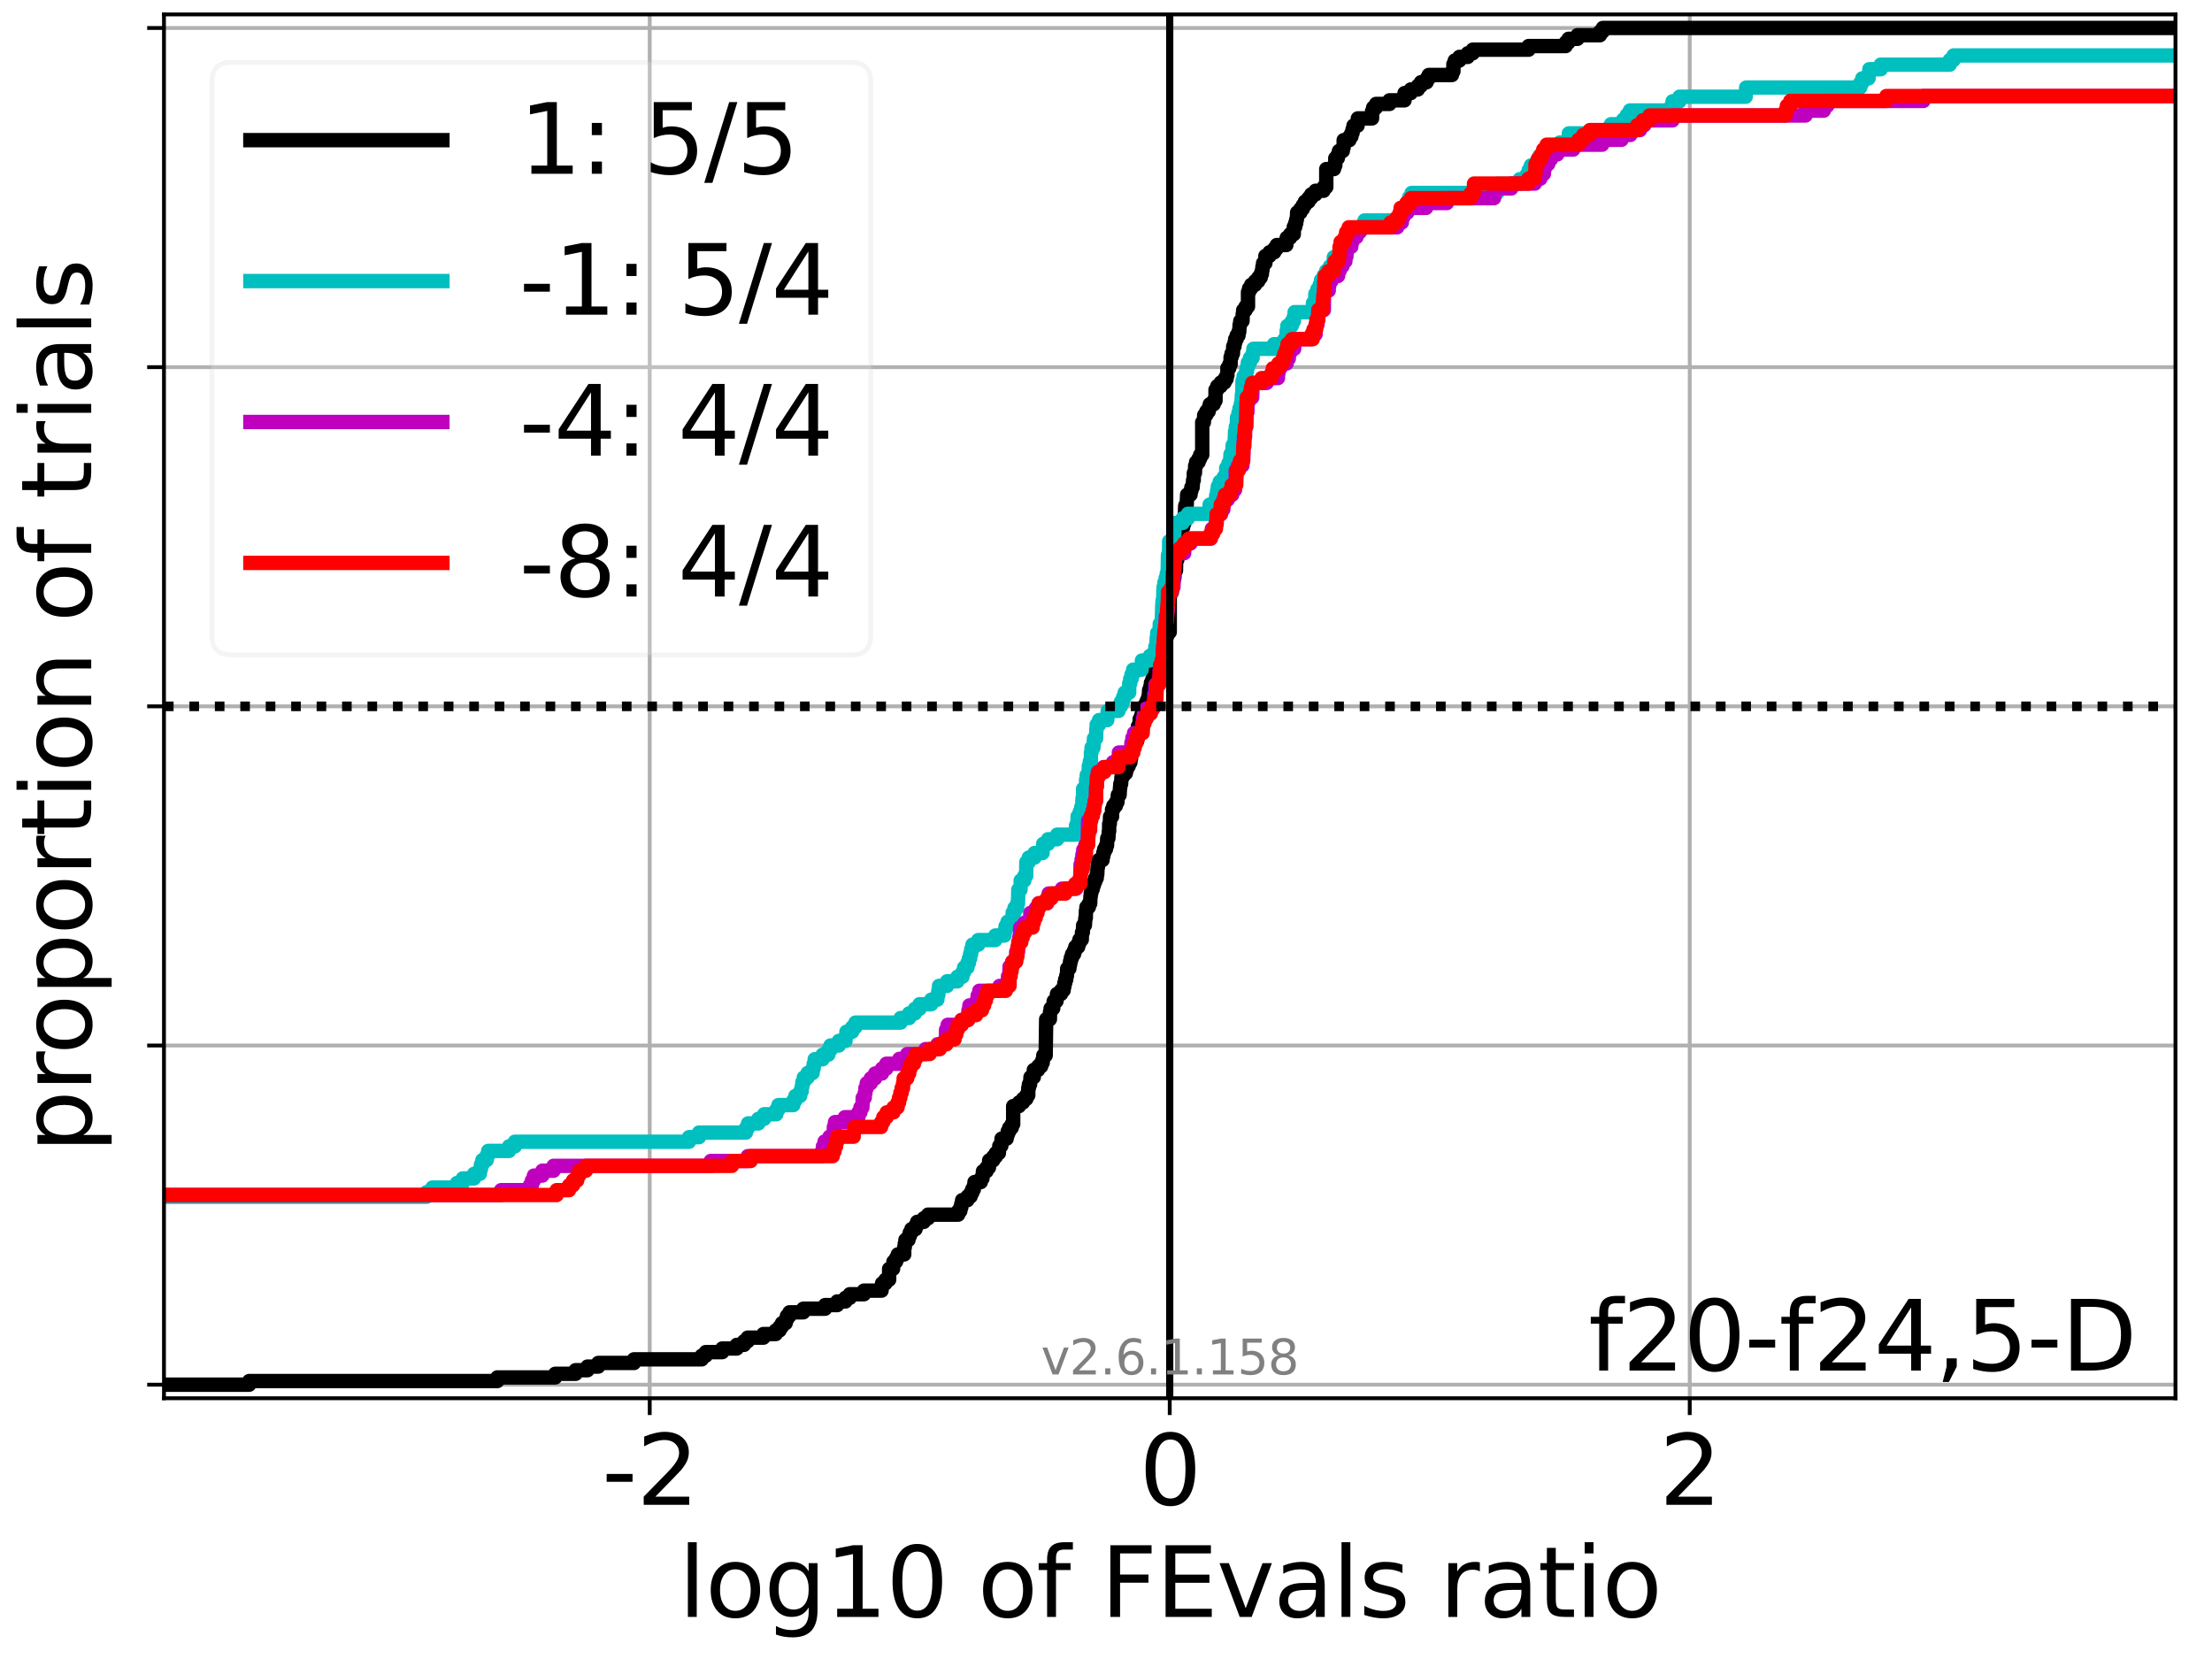 <?xml version="1.0" encoding="utf-8" standalone="no"?>
<!DOCTYPE svg PUBLIC "-//W3C//DTD SVG 1.1//EN"
  "http://www.w3.org/Graphics/SVG/1.1/DTD/svg11.dtd">
<svg xmlns:xlink="http://www.w3.org/1999/xlink" width="460.8pt" height="345.6pt" viewBox="0 0 460.8 345.6" xmlns="http://www.w3.org/2000/svg" version="1.1">
 <defs>
  <style type="text/css">*{stroke-linejoin: round; stroke-linecap: butt}</style>
 </defs>
 <g id="figure_1">
  <g id="patch_1">
   <path d="M 0 345.6 
L 460.8 345.6 
L 460.8 0 
L 0 0 
z
" style="fill: #ffffff"/>
  </g>
  <g id="axes_1">
   <g id="patch_2">
    <path d="M 34.16 291.28 
L 453.192 291.28 
L 453.192 3 
L 34.16 3 
z
" style="fill: #ffffff"/>
   </g>
   <g id="matplotlib.axis_1">
    <g id="xtick_1">
     <g id="line2d_1">
      <path d="M 135.349 291.28 
L 135.349 3 
" clip-path="url(#pfb5eaa4140)" style="fill: none; stroke: #b0b0b0; stroke-width: 0.8; stroke-linecap: square"/>
     </g>
     <g id="line2d_2">
      <defs>
       <path id="mc36e20bda5" d="M 0 0 
L 0 3.5 
" style="stroke: #000000; stroke-width: 0.8"/>
      </defs>
      <g>
       <use xlink:href="#mc36e20bda5" x="135.349" y="291.28" style="stroke: #000000; stroke-width: 0.8"/>
      </g>
     </g>
     <g id="text_1">
      <!-- -2 -->
      <g transform="translate(125.379 313.477)scale(0.2 -0.2)">
       <defs>
        <path id="DejaVuSans-2d" d="M 313 2009 
L 1997 2009 
L 1997 1497 
L 313 1497 
L 313 2009 
z
" transform="scale(0.016)"/>
        <path id="DejaVuSans-32" d="M 1228 531 
L 3431 531 
L 3431 0 
L 469 0 
L 469 531 
Q 828 903 1448 1529 
Q 2069 2156 2228 2338 
Q 2531 2678 2651 2914 
Q 2772 3150 2772 3378 
Q 2772 3750 2511 3984 
Q 2250 4219 1831 4219 
Q 1534 4219 1204 4116 
Q 875 4013 500 3803 
L 500 4441 
Q 881 4594 1212 4672 
Q 1544 4750 1819 4750 
Q 2544 4750 2975 4387 
Q 3406 4025 3406 3419 
Q 3406 3131 3298 2873 
Q 3191 2616 2906 2266 
Q 2828 2175 2409 1742 
Q 1991 1309 1228 531 
z
" transform="scale(0.016)"/>
       </defs>
       <use xlink:href="#DejaVuSans-2d"/>
       <use xlink:href="#DejaVuSans-32" x="36.084"/>
      </g>
     </g>
    </g>
    <g id="xtick_2">
     <g id="line2d_3">
      <path d="M 243.676 291.28 
L 243.676 3 
" clip-path="url(#pfb5eaa4140)" style="fill: none; stroke: #b0b0b0; stroke-width: 0.8; stroke-linecap: square"/>
     </g>
     <g id="line2d_4">
      <g>
       <use xlink:href="#mc36e20bda5" x="243.676" y="291.28" style="stroke: #000000; stroke-width: 0.8"/>
      </g>
     </g>
     <g id="text_2">
      <!-- 0 -->
      <g transform="translate(237.314 313.477)scale(0.2 -0.2)">
       <defs>
        <path id="DejaVuSans-30" d="M 2034 4250 
Q 1547 4250 1301 3770 
Q 1056 3291 1056 2328 
Q 1056 1369 1301 889 
Q 1547 409 2034 409 
Q 2525 409 2770 889 
Q 3016 1369 3016 2328 
Q 3016 3291 2770 3770 
Q 2525 4250 2034 4250 
z
M 2034 4750 
Q 2819 4750 3233 4129 
Q 3647 3509 3647 2328 
Q 3647 1150 3233 529 
Q 2819 -91 2034 -91 
Q 1250 -91 836 529 
Q 422 1150 422 2328 
Q 422 3509 836 4129 
Q 1250 4750 2034 4750 
z
" transform="scale(0.016)"/>
       </defs>
       <use xlink:href="#DejaVuSans-30"/>
      </g>
     </g>
    </g>
    <g id="xtick_3">
     <g id="line2d_5">
      <path d="M 352.003 291.28 
L 352.003 3 
" clip-path="url(#pfb5eaa4140)" style="fill: none; stroke: #b0b0b0; stroke-width: 0.8; stroke-linecap: square"/>
     </g>
     <g id="line2d_6">
      <g>
       <use xlink:href="#mc36e20bda5" x="352.003" y="291.28" style="stroke: #000000; stroke-width: 0.8"/>
      </g>
     </g>
     <g id="text_3">
      <!-- 2 -->
      <g transform="translate(345.64 313.477)scale(0.2 -0.2)">
       <use xlink:href="#DejaVuSans-32"/>
      </g>
     </g>
    </g>
    <g id="text_4">
     <!-- log10 of FEvals ratio -->
     <g transform="translate(141.371 336.833)scale(0.2 -0.2)">
      <defs>
       <path id="DejaVuSans-6c" d="M 603 4863 
L 1178 4863 
L 1178 0 
L 603 0 
L 603 4863 
z
" transform="scale(0.016)"/>
       <path id="DejaVuSans-6f" d="M 1959 3097 
Q 1497 3097 1228 2736 
Q 959 2375 959 1747 
Q 959 1119 1226 758 
Q 1494 397 1959 397 
Q 2419 397 2687 759 
Q 2956 1122 2956 1747 
Q 2956 2369 2687 2733 
Q 2419 3097 1959 3097 
z
M 1959 3584 
Q 2709 3584 3137 3096 
Q 3566 2609 3566 1747 
Q 3566 888 3137 398 
Q 2709 -91 1959 -91 
Q 1206 -91 779 398 
Q 353 888 353 1747 
Q 353 2609 779 3096 
Q 1206 3584 1959 3584 
z
" transform="scale(0.016)"/>
       <path id="DejaVuSans-67" d="M 2906 1791 
Q 2906 2416 2648 2759 
Q 2391 3103 1925 3103 
Q 1463 3103 1205 2759 
Q 947 2416 947 1791 
Q 947 1169 1205 825 
Q 1463 481 1925 481 
Q 2391 481 2648 825 
Q 2906 1169 2906 1791 
z
M 3481 434 
Q 3481 -459 3084 -895 
Q 2688 -1331 1869 -1331 
Q 1566 -1331 1297 -1286 
Q 1028 -1241 775 -1147 
L 775 -588 
Q 1028 -725 1275 -790 
Q 1522 -856 1778 -856 
Q 2344 -856 2625 -561 
Q 2906 -266 2906 331 
L 2906 616 
Q 2728 306 2450 153 
Q 2172 0 1784 0 
Q 1141 0 747 490 
Q 353 981 353 1791 
Q 353 2603 747 3093 
Q 1141 3584 1784 3584 
Q 2172 3584 2450 3431 
Q 2728 3278 2906 2969 
L 2906 3500 
L 3481 3500 
L 3481 434 
z
" transform="scale(0.016)"/>
       <path id="DejaVuSans-31" d="M 794 531 
L 1825 531 
L 1825 4091 
L 703 3866 
L 703 4441 
L 1819 4666 
L 2450 4666 
L 2450 531 
L 3481 531 
L 3481 0 
L 794 0 
L 794 531 
z
" transform="scale(0.016)"/>
       <path id="DejaVuSans-20" transform="scale(0.016)"/>
       <path id="DejaVuSans-66" d="M 2375 4863 
L 2375 4384 
L 1825 4384 
Q 1516 4384 1395 4259 
Q 1275 4134 1275 3809 
L 1275 3500 
L 2222 3500 
L 2222 3053 
L 1275 3053 
L 1275 0 
L 697 0 
L 697 3053 
L 147 3053 
L 147 3500 
L 697 3500 
L 697 3744 
Q 697 4328 969 4595 
Q 1241 4863 1831 4863 
L 2375 4863 
z
" transform="scale(0.016)"/>
       <path id="DejaVuSans-46" d="M 628 4666 
L 3309 4666 
L 3309 4134 
L 1259 4134 
L 1259 2759 
L 3109 2759 
L 3109 2228 
L 1259 2228 
L 1259 0 
L 628 0 
L 628 4666 
z
" transform="scale(0.016)"/>
       <path id="DejaVuSans-45" d="M 628 4666 
L 3578 4666 
L 3578 4134 
L 1259 4134 
L 1259 2753 
L 3481 2753 
L 3481 2222 
L 1259 2222 
L 1259 531 
L 3634 531 
L 3634 0 
L 628 0 
L 628 4666 
z
" transform="scale(0.016)"/>
       <path id="DejaVuSans-76" d="M 191 3500 
L 800 3500 
L 1894 563 
L 2988 3500 
L 3597 3500 
L 2284 0 
L 1503 0 
L 191 3500 
z
" transform="scale(0.016)"/>
       <path id="DejaVuSans-61" d="M 2194 1759 
Q 1497 1759 1228 1600 
Q 959 1441 959 1056 
Q 959 750 1161 570 
Q 1363 391 1709 391 
Q 2188 391 2477 730 
Q 2766 1069 2766 1631 
L 2766 1759 
L 2194 1759 
z
M 3341 1997 
L 3341 0 
L 2766 0 
L 2766 531 
Q 2569 213 2275 61 
Q 1981 -91 1556 -91 
Q 1019 -91 701 211 
Q 384 513 384 1019 
Q 384 1609 779 1909 
Q 1175 2209 1959 2209 
L 2766 2209 
L 2766 2266 
Q 2766 2663 2505 2880 
Q 2244 3097 1772 3097 
Q 1472 3097 1187 3025 
Q 903 2953 641 2809 
L 641 3341 
Q 956 3463 1253 3523 
Q 1550 3584 1831 3584 
Q 2591 3584 2966 3190 
Q 3341 2797 3341 1997 
z
" transform="scale(0.016)"/>
       <path id="DejaVuSans-73" d="M 2834 3397 
L 2834 2853 
Q 2591 2978 2328 3040 
Q 2066 3103 1784 3103 
Q 1356 3103 1142 2972 
Q 928 2841 928 2578 
Q 928 2378 1081 2264 
Q 1234 2150 1697 2047 
L 1894 2003 
Q 2506 1872 2764 1633 
Q 3022 1394 3022 966 
Q 3022 478 2636 193 
Q 2250 -91 1575 -91 
Q 1294 -91 989 -36 
Q 684 19 347 128 
L 347 722 
Q 666 556 975 473 
Q 1284 391 1588 391 
Q 1994 391 2212 530 
Q 2431 669 2431 922 
Q 2431 1156 2273 1281 
Q 2116 1406 1581 1522 
L 1381 1569 
Q 847 1681 609 1914 
Q 372 2147 372 2553 
Q 372 3047 722 3315 
Q 1072 3584 1716 3584 
Q 2034 3584 2315 3537 
Q 2597 3491 2834 3397 
z
" transform="scale(0.016)"/>
       <path id="DejaVuSans-72" d="M 2631 2963 
Q 2534 3019 2420 3045 
Q 2306 3072 2169 3072 
Q 1681 3072 1420 2755 
Q 1159 2438 1159 1844 
L 1159 0 
L 581 0 
L 581 3500 
L 1159 3500 
L 1159 2956 
Q 1341 3275 1631 3429 
Q 1922 3584 2338 3584 
Q 2397 3584 2469 3576 
Q 2541 3569 2628 3553 
L 2631 2963 
z
" transform="scale(0.016)"/>
       <path id="DejaVuSans-74" d="M 1172 4494 
L 1172 3500 
L 2356 3500 
L 2356 3053 
L 1172 3053 
L 1172 1153 
Q 1172 725 1289 603 
Q 1406 481 1766 481 
L 2356 481 
L 2356 0 
L 1766 0 
Q 1100 0 847 248 
Q 594 497 594 1153 
L 594 3053 
L 172 3053 
L 172 3500 
L 594 3500 
L 594 4494 
L 1172 4494 
z
" transform="scale(0.016)"/>
       <path id="DejaVuSans-69" d="M 603 3500 
L 1178 3500 
L 1178 0 
L 603 0 
L 603 3500 
z
M 603 4863 
L 1178 4863 
L 1178 4134 
L 603 4134 
L 603 4863 
z
" transform="scale(0.016)"/>
      </defs>
      <use xlink:href="#DejaVuSans-6c"/>
      <use xlink:href="#DejaVuSans-6f" x="27.783"/>
      <use xlink:href="#DejaVuSans-67" x="88.965"/>
      <use xlink:href="#DejaVuSans-31" x="152.441"/>
      <use xlink:href="#DejaVuSans-30" x="216.064"/>
      <use xlink:href="#DejaVuSans-20" x="279.688"/>
      <use xlink:href="#DejaVuSans-6f" x="311.475"/>
      <use xlink:href="#DejaVuSans-66" x="372.656"/>
      <use xlink:href="#DejaVuSans-20" x="407.861"/>
      <use xlink:href="#DejaVuSans-46" x="439.648"/>
      <use xlink:href="#DejaVuSans-45" x="497.168"/>
      <use xlink:href="#DejaVuSans-76" x="560.352"/>
      <use xlink:href="#DejaVuSans-61" x="619.531"/>
      <use xlink:href="#DejaVuSans-6c" x="680.811"/>
      <use xlink:href="#DejaVuSans-73" x="708.594"/>
      <use xlink:href="#DejaVuSans-20" x="760.693"/>
      <use xlink:href="#DejaVuSans-72" x="792.48"/>
      <use xlink:href="#DejaVuSans-61" x="833.594"/>
      <use xlink:href="#DejaVuSans-74" x="894.873"/>
      <use xlink:href="#DejaVuSans-69" x="934.082"/>
      <use xlink:href="#DejaVuSans-6f" x="961.865"/>
     </g>
    </g>
   </g>
   <g id="matplotlib.axis_2">
    <g id="ytick_1">
     <g id="line2d_7">
      <path d="M 34.16 288.454 
L 453.192 288.454 
" clip-path="url(#pfb5eaa4140)" style="fill: none; stroke: #b0b0b0; stroke-width: 0.8; stroke-linecap: square"/>
     </g>
     <g id="line2d_8">
      <defs>
       <path id="m3bbd18c224" d="M 0 0 
L -3.5 0 
" style="stroke: #000000; stroke-width: 0.8"/>
      </defs>
      <g>
       <use xlink:href="#m3bbd18c224" x="34.16" y="288.454" style="stroke: #000000; stroke-width: 0.8"/>
      </g>
     </g>
    </g>
    <g id="ytick_2">
     <g id="line2d_9">
      <path d="M 34.16 217.797 
L 453.192 217.797 
" clip-path="url(#pfb5eaa4140)" style="fill: none; stroke: #b0b0b0; stroke-width: 0.8; stroke-linecap: square"/>
     </g>
     <g id="line2d_10">
      <g>
       <use xlink:href="#m3bbd18c224" x="34.16" y="217.797" style="stroke: #000000; stroke-width: 0.8"/>
      </g>
     </g>
    </g>
    <g id="ytick_3">
     <g id="line2d_11">
      <path d="M 34.16 147.14 
L 453.192 147.14 
" clip-path="url(#pfb5eaa4140)" style="fill: none; stroke: #b0b0b0; stroke-width: 0.8; stroke-linecap: square"/>
     </g>
     <g id="line2d_12">
      <g>
       <use xlink:href="#m3bbd18c224" x="34.16" y="147.14" style="stroke: #000000; stroke-width: 0.8"/>
      </g>
     </g>
    </g>
    <g id="ytick_4">
     <g id="line2d_13">
      <path d="M 34.16 76.483 
L 453.192 76.483 
" clip-path="url(#pfb5eaa4140)" style="fill: none; stroke: #b0b0b0; stroke-width: 0.8; stroke-linecap: square"/>
     </g>
     <g id="line2d_14">
      <g>
       <use xlink:href="#m3bbd18c224" x="34.16" y="76.483" style="stroke: #000000; stroke-width: 0.8"/>
      </g>
     </g>
    </g>
    <g id="ytick_5">
     <g id="line2d_15">
      <path d="M 34.16 5.826 
L 453.192 5.826 
" clip-path="url(#pfb5eaa4140)" style="fill: none; stroke: #b0b0b0; stroke-width: 0.8; stroke-linecap: square"/>
     </g>
     <g id="line2d_16">
      <g>
       <use xlink:href="#m3bbd18c224" x="34.16" y="5.826" style="stroke: #000000; stroke-width: 0.8"/>
      </g>
     </g>
    </g>
    <g id="text_5">
     <!-- proportion of trials -->
     <g transform="translate(19.001 240.146)rotate(-90)scale(0.2 -0.2)">
      <defs>
       <path id="DejaVuSans-70" d="M 1159 525 
L 1159 -1331 
L 581 -1331 
L 581 3500 
L 1159 3500 
L 1159 2969 
Q 1341 3281 1617 3432 
Q 1894 3584 2278 3584 
Q 2916 3584 3314 3078 
Q 3713 2572 3713 1747 
Q 3713 922 3314 415 
Q 2916 -91 2278 -91 
Q 1894 -91 1617 61 
Q 1341 213 1159 525 
z
M 3116 1747 
Q 3116 2381 2855 2742 
Q 2594 3103 2138 3103 
Q 1681 3103 1420 2742 
Q 1159 2381 1159 1747 
Q 1159 1113 1420 752 
Q 1681 391 2138 391 
Q 2594 391 2855 752 
Q 3116 1113 3116 1747 
z
" transform="scale(0.016)"/>
       <path id="DejaVuSans-6e" d="M 3513 2113 
L 3513 0 
L 2938 0 
L 2938 2094 
Q 2938 2591 2744 2837 
Q 2550 3084 2163 3084 
Q 1697 3084 1428 2787 
Q 1159 2491 1159 1978 
L 1159 0 
L 581 0 
L 581 3500 
L 1159 3500 
L 1159 2956 
Q 1366 3272 1645 3428 
Q 1925 3584 2291 3584 
Q 2894 3584 3203 3211 
Q 3513 2838 3513 2113 
z
" transform="scale(0.016)"/>
      </defs>
      <use xlink:href="#DejaVuSans-70"/>
      <use xlink:href="#DejaVuSans-72" x="63.477"/>
      <use xlink:href="#DejaVuSans-6f" x="102.34"/>
      <use xlink:href="#DejaVuSans-70" x="163.521"/>
      <use xlink:href="#DejaVuSans-6f" x="226.998"/>
      <use xlink:href="#DejaVuSans-72" x="288.18"/>
      <use xlink:href="#DejaVuSans-74" x="329.293"/>
      <use xlink:href="#DejaVuSans-69" x="368.502"/>
      <use xlink:href="#DejaVuSans-6f" x="396.285"/>
      <use xlink:href="#DejaVuSans-6e" x="457.467"/>
      <use xlink:href="#DejaVuSans-20" x="520.846"/>
      <use xlink:href="#DejaVuSans-6f" x="552.633"/>
      <use xlink:href="#DejaVuSans-66" x="613.814"/>
      <use xlink:href="#DejaVuSans-20" x="649.02"/>
      <use xlink:href="#DejaVuSans-74" x="680.807"/>
      <use xlink:href="#DejaVuSans-72" x="720.016"/>
      <use xlink:href="#DejaVuSans-69" x="761.129"/>
      <use xlink:href="#DejaVuSans-61" x="788.912"/>
      <use xlink:href="#DejaVuSans-6c" x="850.191"/>
      <use xlink:href="#DejaVuSans-73" x="877.975"/>
     </g>
    </g>
   </g>
   <g id="line2d_17">
    <path d="M 34.16 288.454 
L 51.913 288.454 
L 51.913 287.7 
L 103.598 287.7 
L 103.598 286.946 
L 115.655 286.946 
L 115.655 286.193 
L 119.903 286.193 
L 119.903 285.439 
L 122.381 285.439 
L 122.381 284.685 
L 124.623 284.685 
L 124.623 283.932 
L 132.061 283.932 
L 132.061 283.178 
L 146.177 283.178 
L 146.177 282.424 
L 147.017 282.424 
L 147.017 281.671 
L 150.465 281.671 
L 150.465 280.917 
L 153.473 280.917 
L 153.473 280.163 
L 154.991 280.163 
L 154.991 279.41 
L 155.755 279.41 
L 155.755 278.656 
L 159.033 278.656 
L 159.033 277.902 
L 161.61 277.902 
L 161.61 277.149 
L 162.398 277.149 
L 162.398 276.395 
L 162.899 276.395 
L 162.899 275.641 
L 163.67 275.641 
L 163.67 274.888 
L 163.933 274.888 
L 163.933 274.134 
L 164.467 274.134 
L 164.467 273.38 
L 167.34 273.38 
L 167.34 272.627 
L 171.876 272.627 
L 171.876 271.873 
L 174.414 271.873 
L 174.414 271.119 
L 176.126 271.119 
L 176.126 270.366 
L 177.031 270.366 
L 177.031 269.612 
L 179.975 269.612 
L 179.975 268.858 
L 183.644 268.858 
L 183.747 267.351 
L 184.452 267.351 
L 184.452 266.597 
L 185.224 266.597 
L 185.224 264.336 
L 186.038 264.336 
L 186.123 262.829 
L 186.675 262.829 
L 186.675 262.075 
L 187.029 262.075 
L 187.029 261.321 
L 188.365 261.321 
L 188.365 259.814 
L 188.488 259.814 
L 188.488 259.06 
L 188.614 259.06 
L 188.614 258.307 
L 189.251 258.307 
L 189.251 257.553 
L 189.513 257.553 
L 189.513 256.799 
L 189.865 256.799 
L 189.865 256.046 
L 190.719 256.046 
L 190.719 255.292 
L 191.064 255.292 
L 191.064 254.538 
L 192.441 254.538 
L 192.441 253.785 
L 193.335 253.785 
L 193.335 253.031 
L 199.607 253.031 
L 199.607 252.277 
L 200.051 252.277 
L 200.051 251.524 
L 200.257 251.524 
L 200.257 250.77 
L 200.431 250.77 
L 200.431 250.016 
L 201.529 250.016 
L 201.529 249.263 
L 202.184 249.263 
L 202.184 248.509 
L 202.53 248.509 
L 202.53 247.755 
L 202.873 247.755 
L 202.873 247.002 
L 203.007 247.002 
L 203.007 246.248 
L 204.315 246.248 
L 204.315 245.494 
L 204.67 245.494 
L 204.772 243.987 
L 205.509 243.987 
L 205.509 243.233 
L 206.015 243.233 
L 206.067 241.726 
L 206.892 241.726 
L 206.892 240.972 
L 207.44 240.972 
L 207.44 240.219 
L 208.085 240.219 
L 208.172 238.711 
L 208.591 238.711 
L 208.643 237.204 
L 209.706 237.204 
L 209.706 236.45 
L 209.919 236.45 
L 209.919 235.697 
L 210.241 235.697 
L 210.241 234.943 
L 210.759 234.943 
L 210.759 234.189 
L 211.066 234.189 
L 211.066 230.421 
L 212.273 230.421 
L 212.273 229.667 
L 213.113 229.667 
L 213.113 228.914 
L 213.808 228.914 
L 213.808 228.16 
L 214.207 228.16 
L 214.207 226.653 
L 214.342 226.653 
L 214.342 225.899 
L 214.584 225.899 
L 214.674 224.392 
L 215.355 224.392 
L 215.362 222.884 
L 216.26 222.884 
L 216.26 222.13 
L 216.897 222.13 
L 216.897 221.377 
L 217.214 221.377 
L 217.214 220.623 
L 217.333 220.623 
L 217.333 219.869 
L 217.833 219.869 
L 217.938 212.333 
L 218.71 212.333 
L 218.733 210.825 
L 218.868 210.825 
L 218.868 210.072 
L 219.402 210.072 
L 219.506 208.564 
L 220.087 208.564 
L 220.188 207.057 
L 221.04 207.057 
L 221.04 206.303 
L 221.575 206.303 
L 221.575 205.55 
L 221.722 205.55 
L 221.722 204.796 
L 221.899 204.796 
L 221.899 204.042 
L 222.122 204.042 
L 222.122 203.289 
L 222.257 203.289 
L 222.318 201.781 
L 222.775 201.781 
L 222.775 201.028 
L 222.915 201.028 
L 222.915 200.274 
L 223.082 200.274 
L 223.082 199.52 
L 223.329 199.52 
L 223.329 198.767 
L 223.745 198.767 
L 223.745 198.013 
L 224.005 198.013 
L 224.005 197.259 
L 224.605 197.259 
L 224.605 196.506 
L 224.863 196.506 
L 224.863 195.752 
L 225.352 195.752 
L 225.398 194.245 
L 225.571 194.245 
L 225.645 192.737 
L 226.001 192.737 
L 226.099 191.23 
L 226.191 191.23 
L 226.223 189.723 
L 226.326 189.723 
L 226.326 188.969 
L 226.828 188.969 
L 226.828 188.215 
L 227.105 188.215 
L 227.166 186.708 
L 227.23 186.708 
L 227.23 185.954 
L 227.371 185.954 
L 227.371 185.2 
L 227.64 185.2 
L 227.64 184.447 
L 227.867 184.447 
L 227.867 183.693 
L 228.142 183.693 
L 228.142 182.939 
L 228.465 182.939 
L 228.465 182.186 
L 228.578 182.186 
L 228.641 180.678 
L 228.716 180.678 
L 228.716 179.925 
L 228.889 179.925 
L 228.889 179.171 
L 229.68 179.171 
L 229.68 178.417 
L 229.829 178.417 
L 229.829 177.664 
L 230.018 177.664 
L 230.018 176.91 
L 230.388 176.91 
L 230.388 176.156 
L 230.614 176.156 
L 230.653 174.649 
L 230.889 174.649 
L 230.997 173.142 
L 231.057 173.142 
L 231.061 171.634 
L 231.194 171.634 
L 231.244 170.127 
L 231.66 170.127 
L 231.66 168.62 
L 231.923 168.62 
L 231.923 167.866 
L 232.457 167.866 
L 232.457 167.112 
L 232.778 167.112 
L 232.866 165.605 
L 233.233 165.605 
L 233.313 164.098 
L 233.367 164.098 
L 233.367 163.344 
L 233.543 163.344 
L 233.621 161.837 
L 233.915 161.837 
L 233.915 161.083 
L 234.537 161.083 
L 234.537 160.329 
L 234.749 160.329 
L 234.749 159.576 
L 235.139 159.576 
L 235.139 158.822 
L 235.483 158.822 
L 235.483 158.068 
L 235.609 158.068 
L 235.618 156.561 
L 235.731 156.561 
L 235.731 155.807 
L 236.237 155.807 
L 236.289 154.3 
L 236.909 154.3 
L 236.909 152.039 
L 237.056 152.039 
L 237.056 151.285 
L 237.366 151.285 
L 237.426 149.778 
L 237.741 149.778 
L 237.741 149.024 
L 237.932 149.024 
L 237.932 148.271 
L 238.427 148.271 
L 238.427 147.517 
L 238.538 147.517 
L 238.538 146.763 
L 238.887 146.763 
L 238.887 146.009 
L 239.182 146.009 
L 239.182 145.256 
L 239.298 145.256 
L 239.387 143.748 
L 239.634 143.748 
L 239.634 142.995 
L 239.76 142.995 
L 239.76 142.241 
L 240.05 142.241 
L 240.05 141.487 
L 240.317 141.487 
L 240.317 140.734 
L 240.584 140.734 
L 240.584 139.98 
L 240.8 139.98 
L 240.8 139.226 
L 241.114 139.226 
L 241.114 138.473 
L 241.503 138.473 
L 241.503 137.719 
L 241.615 137.719 
L 241.624 136.212 
L 241.759 136.212 
L 241.759 135.458 
L 242.25 135.458 
L 242.25 134.704 
L 242.404 134.704 
L 242.404 133.197 
L 242.528 133.197 
L 242.528 132.443 
L 243.175 132.443 
L 243.175 131.69 
L 243.676 131.69 
L 243.676 123.399 
L 244.116 123.399 
L 244.191 121.892 
L 244.287 121.892 
L 244.287 121.138 
L 244.468 121.138 
L 244.468 120.385 
L 244.646 120.385 
L 244.71 118.877 
L 244.971 118.877 
L 245.021 116.616 
L 245.245 116.616 
L 245.245 115.863 
L 245.508 115.863 
L 245.584 112.848 
L 245.662 112.848 
L 245.662 112.094 
L 246.168 112.094 
L 246.22 109.833 
L 246.474 109.833 
L 246.474 109.08 
L 246.701 109.08 
L 246.715 107.572 
L 246.817 107.572 
L 246.91 105.311 
L 247.207 105.311 
L 247.302 103.05 
L 248.009 103.05 
L 248.009 102.296 
L 248.17 102.296 
L 248.17 101.543 
L 248.444 101.543 
L 248.543 100.035 
L 248.676 100.035 
L 248.7 98.528 
L 248.925 98.528 
L 248.979 97.021 
L 249.171 97.021 
L 249.171 96.267 
L 249.696 96.267 
L 249.696 95.513 
L 250.019 95.513 
L 250.019 94.76 
L 250.443 94.76 
L 250.443 87.977 
L 250.787 87.977 
L 250.859 86.469 
L 251.292 86.469 
L 251.292 85.716 
L 251.788 85.716 
L 251.788 84.962 
L 252.025 84.962 
L 252.025 84.208 
L 252.837 84.208 
L 252.837 83.455 
L 253.214 83.455 
L 253.214 81.194 
L 253.584 81.194 
L 253.584 80.44 
L 254.308 80.44 
L 254.308 79.686 
L 255.097 79.686 
L 255.097 78.933 
L 255.515 78.933 
L 255.515 78.179 
L 255.692 78.179 
L 255.692 76.672 
L 256.085 76.672 
L 256.085 75.918 
L 256.355 75.918 
L 256.355 74.411 
L 256.554 74.411 
L 256.554 73.657 
L 256.84 73.657 
L 256.903 72.15 
L 257.163 72.15 
L 257.163 71.396 
L 257.315 71.396 
L 257.315 70.642 
L 257.62 70.642 
L 257.62 69.888 
L 258.003 69.888 
L 258.003 69.135 
L 258.154 69.135 
L 258.238 67.627 
L 258.374 67.627 
L 258.374 66.874 
L 258.833 66.874 
L 258.887 65.366 
L 258.98 65.366 
L 258.98 64.613 
L 259.486 64.613 
L 259.486 63.859 
L 259.981 63.859 
L 259.981 60.844 
L 260.202 60.844 
L 260.202 60.091 
L 260.637 60.091 
L 260.637 59.337 
L 261.451 59.337 
L 261.451 58.583 
L 262.121 58.583 
L 262.121 57.83 
L 262.627 57.83 
L 262.627 57.076 
L 262.876 57.076 
L 262.876 56.322 
L 262.988 56.322 
L 262.988 55.569 
L 263.122 55.569 
L 263.122 54.815 
L 263.607 54.815 
L 263.607 53.308 
L 264.459 53.308 
L 264.459 52.554 
L 265.453 52.554 
L 265.453 51.8 
L 265.977 51.8 
L 265.977 51.047 
L 267.963 51.047 
L 268.048 49.539 
L 268.76 49.539 
L 268.76 48.786 
L 269.519 48.786 
L 269.519 47.278 
L 269.813 47.278 
L 269.813 46.525 
L 270.019 46.525 
L 270.019 45.771 
L 270.163 45.771 
L 270.221 44.264 
L 270.903 44.264 
L 270.903 43.51 
L 271.401 43.51 
L 271.401 42.756 
L 271.837 42.756 
L 271.837 42.003 
L 272.596 42.003 
L 272.596 41.249 
L 273.145 41.249 
L 273.145 40.495 
L 274.044 40.495 
L 274.044 39.742 
L 275.719 39.742 
L 275.719 38.988 
L 276.286 38.988 
L 276.286 35.22 
L 277.894 35.22 
L 277.894 34.466 
L 278.168 34.466 
L 278.168 32.959 
L 278.691 32.959 
L 278.691 32.205 
L 278.933 32.205 
L 278.933 31.451 
L 279.731 31.451 
L 279.731 30.697 
L 279.912 30.697 
L 279.912 29.19 
L 281.103 29.19 
L 281.103 28.436 
L 281.535 28.436 
L 281.535 27.683 
L 281.768 27.683 
L 281.768 26.929 
L 281.958 26.929 
L 281.958 26.175 
L 282.807 26.175 
L 282.862 24.668 
L 285.823 24.668 
L 285.823 23.161 
L 286.06 23.161 
L 286.06 22.407 
L 286.657 22.407 
L 286.657 21.653 
L 289.449 21.653 
L 289.449 20.9 
L 292.59 20.9 
L 292.59 19.392 
L 293.89 19.392 
L 293.89 18.639 
L 295.361 18.639 
L 295.361 17.885 
L 296.006 17.885 
L 296.006 17.131 
L 297.189 17.131 
L 297.189 16.378 
L 297.625 16.378 
L 297.625 15.624 
L 302.467 15.624 
L 302.467 14.87 
L 302.773 14.87 
L 302.773 13.363 
L 303.064 13.363 
L 303.064 12.609 
L 304.011 12.609 
L 304.011 11.856 
L 305.754 11.856 
L 305.754 11.102 
L 306.8 11.102 
L 306.8 10.348 
L 318.433 10.348 
L 318.433 9.595 
L 326.16 9.595 
L 326.16 8.841 
L 326.758 8.841 
L 326.758 8.087 
L 328.615 8.087 
L 328.615 7.334 
L 333.304 7.334 
L 333.304 6.58 
L 333.901 6.58 
L 333.901 5.826 
L 453.192 5.826 
L 453.192 5.826 
" clip-path="url(#pfb5eaa4140)" style="fill: none; stroke: #000000; stroke-width: 3; stroke-linecap: square"/>
   </g>
   <g id="line2d_18">
    <path clip-path="url(#pfb5eaa4140)" style="fill: none; stroke: #000000; stroke-width: 3; stroke-linecap: square"/>
   </g>
   <g id="line2d_19">
    <path d="M 34.16 249.306 
L 88.879 249.306 
L 88.879 248.351 
L 90.085 248.351 
L 90.085 247.396 
L 95.204 247.396 
L 95.204 246.442 
L 96.41 246.442 
L 96.41 245.487 
L 98.748 245.487 
L 98.748 244.532 
L 99.954 244.532 
L 99.954 243.577 
L 100.183 243.577 
L 100.183 242.622 
L 100.491 242.622 
L 100.491 241.667 
L 101.39 241.667 
L 101.39 240.713 
L 101.697 240.713 
L 101.697 239.758 
L 106.043 239.758 
L 106.043 238.803 
L 107.25 238.803 
L 107.25 237.848 
L 143.534 237.848 
L 143.534 236.893 
L 145.61 236.893 
L 145.61 235.938 
L 155.389 235.938 
L 155.389 234.984 
L 155.833 234.984 
L 155.833 234.029 
L 157.982 234.029 
L 157.982 233.074 
L 159.188 233.074 
L 159.188 232.119 
L 161.714 232.119 
L 161.714 231.164 
L 162.158 231.164 
L 162.158 230.21 
L 165.258 230.21 
L 165.258 229.255 
L 165.702 229.255 
L 165.702 228.3 
L 166.693 228.3 
L 166.693 227.345 
L 167.001 227.345 
L 167.001 226.39 
L 167.138 226.39 
L 167.138 225.435 
L 167.445 225.435 
L 167.445 224.481 
L 168.237 224.481 
L 168.237 223.526 
L 169.289 223.526 
L 169.289 222.571 
L 169.506 222.571 
L 169.506 221.616 
L 169.716 221.616 
L 169.716 220.661 
L 171.364 220.661 
L 171.364 219.707 
L 172.553 219.707 
L 172.553 218.752 
L 172.998 218.752 
L 172.998 217.797 
L 174.741 217.797 
L 174.741 216.842 
L 176.131 216.842 
L 176.131 215.887 
L 176.324 215.887 
L 176.324 214.932 
L 177.53 214.932 
L 177.53 213.978 
L 178.206 213.978 
L 178.206 213.023 
L 187.625 213.023 
L 187.625 212.068 
L 189.384 212.068 
L 189.384 211.113 
L 190.591 211.113 
L 190.591 210.158 
L 191.555 210.158 
L 191.555 209.203 
L 193.992 209.203 
L 193.992 208.249 
L 195.261 208.249 
L 195.261 207.294 
L 195.471 207.294 
L 195.471 206.339 
L 195.612 206.339 
L 195.612 205.384 
L 197.285 205.384 
L 197.285 204.429 
L 199.45 204.429 
L 199.45 203.475 
L 200.496 203.475 
L 200.496 202.52 
L 200.834 202.52 
L 200.834 201.565 
L 201.525 201.565 
L 201.525 200.61 
L 201.841 200.61 
L 201.841 199.655 
L 202.103 199.655 
L 202.103 198.7 
L 202.313 198.7 
L 202.313 197.746 
L 202.58 197.746 
L 202.58 196.791 
L 203.787 196.791 
L 203.787 195.836 
L 207.338 195.836 
L 207.338 194.881 
L 209.263 194.881 
L 209.263 193.926 
L 209.469 193.926 
L 209.469 192.971 
L 209.895 192.971 
L 209.895 192.017 
L 210.902 192.017 
L 210.959 190.107 
L 211.338 190.107 
L 211.338 189.152 
L 211.892 189.152 
L 211.892 188.197 
L 212.067 188.197 
L 212.131 185.333 
L 212.597 185.333 
L 212.631 183.423 
L 213.38 183.423 
L 213.38 182.468 
L 213.773 182.468 
L 213.804 179.604 
L 214.316 179.604 
L 214.316 178.649 
L 215.523 178.649 
L 215.523 177.694 
L 217.187 177.694 
L 217.187 176.739 
L 217.31 176.739 
L 217.31 175.785 
L 218.334 175.785 
L 218.334 174.83 
L 220.222 174.83 
L 220.222 173.875 
L 224.152 173.875 
L 224.153 171.965 
L 224.434 171.965 
L 224.492 170.056 
L 224.936 170.056 
L 224.936 169.101 
L 225.241 169.101 
L 225.241 168.146 
L 225.422 168.146 
L 225.517 166.236 
L 225.625 166.236 
L 225.632 164.327 
L 226.231 164.327 
L 226.249 162.417 
L 226.388 162.417 
L 226.388 161.462 
L 226.78 161.462 
L 226.821 159.553 
L 227.042 159.553 
L 227.042 158.598 
L 227.238 158.598 
L 227.278 156.688 
L 227.395 156.688 
L 227.395 155.733 
L 227.79 155.733 
L 227.898 153.824 
L 228.336 153.824 
L 228.385 151.914 
L 228.453 151.914 
L 228.453 150.959 
L 228.95 150.959 
L 228.95 150.004 
L 230.657 150.004 
L 230.759 148.095 
L 233.009 148.095 
L 233.009 147.14 
L 233.507 147.14 
L 233.507 146.185 
L 233.966 146.185 
L 233.966 145.23 
L 234.303 145.23 
L 234.303 144.276 
L 235.224 144.276 
L 235.234 142.366 
L 235.445 142.366 
L 235.445 141.411 
L 235.739 141.411 
L 235.739 140.456 
L 236.047 140.456 
L 236.047 139.501 
L 237.822 139.501 
L 237.886 137.592 
L 239.527 137.592 
L 239.527 136.637 
L 240.469 136.637 
L 240.469 135.682 
L 240.677 135.682 
L 240.677 134.727 
L 240.864 134.727 
L 240.972 132.818 
L 241.063 132.818 
L 241.063 131.863 
L 241.561 131.863 
L 241.599 129.953 
L 242.01 129.953 
L 242.118 126.134 
L 242.168 126.134 
L 242.168 125.179 
L 242.3 125.179 
L 242.388 122.315 
L 242.568 122.315 
L 242.568 121.36 
L 242.834 121.36 
L 242.834 120.405 
L 243.06 120.405 
L 243.06 119.45 
L 243.244 119.45 
L 243.314 115.631 
L 243.535 115.631 
L 243.558 112.766 
L 244.391 112.766 
L 244.391 111.812 
L 244.612 111.812 
L 244.664 109.902 
L 244.728 109.902 
L 244.728 108.947 
L 246.37 108.947 
L 246.37 107.992 
L 247.471 107.992 
L 247.471 107.037 
L 251.961 107.037 
L 251.986 105.128 
L 253.167 105.128 
L 253.167 104.173 
L 253.353 104.173 
L 253.353 103.218 
L 253.545 103.218 
L 253.545 102.263 
L 253.696 102.263 
L 253.696 101.309 
L 254.091 101.309 
L 254.091 100.354 
L 254.903 100.354 
L 254.903 99.399 
L 255.438 99.399 
L 255.448 97.489 
L 255.894 97.489 
L 255.894 96.534 
L 256.238 96.534 
L 256.338 94.625 
L 256.685 94.625 
L 256.793 92.715 
L 257.183 92.715 
L 257.291 89.851 
L 257.445 89.851 
L 257.445 88.896 
L 257.647 88.896 
L 257.696 86.986 
L 257.989 86.986 
L 257.989 86.031 
L 258.21 86.031 
L 258.21 85.077 
L 258.487 85.077 
L 258.487 84.122 
L 258.614 84.122 
L 258.707 82.212 
L 258.793 82.212 
L 258.842 79.348 
L 259.066 79.348 
L 259.066 78.393 
L 259.563 78.393 
L 259.563 77.438 
L 259.76 77.438 
L 259.76 76.483 
L 259.959 76.483 
L 259.959 75.528 
L 260.387 75.528 
L 260.387 74.573 
L 260.933 74.573 
L 260.933 73.619 
L 261.105 73.619 
L 261.105 72.664 
L 265.385 72.664 
L 265.385 71.709 
L 267.523 71.709 
L 267.523 70.754 
L 267.983 70.754 
L 268.047 68.845 
L 268.177 68.845 
L 268.177 67.89 
L 269.09 67.89 
L 269.09 66.935 
L 269.534 66.935 
L 269.534 65.98 
L 269.688 65.98 
L 269.688 65.025 
L 273.468 65.025 
L 273.517 63.116 
L 273.966 63.116 
L 274.015 61.206 
L 274.435 61.206 
L 274.435 60.251 
L 274.933 60.251 
L 274.933 59.296 
L 275.197 59.296 
L 275.197 58.342 
L 275.78 58.342 
L 275.78 57.387 
L 276.278 57.387 
L 276.278 56.432 
L 277.053 56.432 
L 277.053 55.477 
L 277.796 55.477 
L 277.86 53.567 
L 279.107 53.567 
L 279.107 52.613 
L 279.501 52.613 
L 279.551 50.703 
L 280.826 50.703 
L 280.826 49.748 
L 281.27 49.748 
L 281.27 48.793 
L 282.147 48.793 
L 282.147 47.838 
L 283.706 47.838 
L 283.706 46.884 
L 284.252 46.884 
L 284.252 45.929 
L 291.959 45.929 
L 291.959 44.974 
L 292.293 44.974 
L 292.389 43.064 
L 293.519 43.064 
L 293.537 41.155 
L 294.064 41.155 
L 294.064 40.2 
L 311.88 40.2 
L 311.88 39.245 
L 312.048 39.245 
L 312.048 38.29 
L 316.579 38.29 
L 316.579 37.335 
L 318.048 37.335 
L 318.048 36.381 
L 318.471 36.381 
L 318.471 35.426 
L 318.915 35.426 
L 318.915 34.471 
L 320.206 34.471 
L 320.206 33.516 
L 320.65 33.516 
L 320.65 32.561 
L 322.748 32.561 
L 322.748 31.606 
L 323.192 31.606 
L 323.192 30.652 
L 324.94 30.652 
L 324.94 29.697 
L 326.808 29.697 
L 326.819 27.787 
L 334.801 27.787 
L 334.801 26.832 
L 335.596 26.832 
L 335.596 25.878 
L 338.136 25.878 
L 338.136 24.923 
L 338.893 24.923 
L 338.893 23.968 
L 339.547 23.968 
L 339.547 23.013 
L 348.153 23.013 
L 348.153 22.058 
L 348.423 22.058 
L 348.423 21.103 
L 349.872 21.103 
L 349.872 20.149 
L 363.663 20.149 
L 363.759 18.239 
L 387.517 18.239 
L 387.517 17.284 
L 387.949 17.284 
L 387.949 16.329 
L 389.252 16.329 
L 389.252 15.374 
L 389.418 15.374 
L 389.418 14.42 
L 391.794 14.42 
L 391.794 13.465 
L 406.171 13.465 
L 406.171 12.51 
L 406.966 12.51 
L 406.966 11.555 
L 453.192 11.555 
L 453.192 11.555 
" clip-path="url(#pfb5eaa4140)" style="fill: none; stroke: #00bfbf; stroke-width: 3; stroke-linecap: square"/>
   </g>
   <g id="line2d_20">
    <path clip-path="url(#pfb5eaa4140)" style="fill: none; stroke: #00bfbf; stroke-width: 3; stroke-linecap: square"/>
   </g>
   <g id="line2d_21">
    <path d="M 34.16 248.947 
L 104.379 248.947 
L 104.379 247.934 
L 110.388 247.934 
L 110.388 246.921 
L 110.812 246.921 
L 110.812 245.908 
L 111.228 245.908 
L 111.228 244.895 
L 112.978 244.895 
L 112.978 243.882 
L 115.31 243.882 
L 115.31 242.869 
L 148.055 242.869 
L 148.055 241.856 
L 155.78 241.856 
L 155.78 240.843 
L 171.219 240.843 
L 171.219 239.83 
L 171.428 239.83 
L 171.428 238.817 
L 171.773 238.817 
L 171.773 237.804 
L 172.808 237.804 
L 172.808 236.791 
L 173.71 236.791 
L 173.71 234.765 
L 173.946 234.765 
L 173.946 233.752 
L 175.995 233.752 
L 175.995 232.739 
L 178.818 232.739 
L 178.818 231.726 
L 179.241 231.726 
L 179.241 230.713 
L 179.658 230.713 
L 179.72 228.687 
L 180.143 228.687 
L 180.143 227.674 
L 180.286 227.674 
L 180.286 226.661 
L 180.56 226.661 
L 180.56 225.648 
L 181.407 225.648 
L 181.407 224.635 
L 182.309 224.635 
L 182.309 223.622 
L 183.739 223.622 
L 183.739 222.609 
L 184.641 222.609 
L 184.641 221.596 
L 187.352 221.596 
L 187.352 220.583 
L 188.984 220.583 
L 188.984 219.57 
L 192.802 219.57 
L 192.802 218.557 
L 195.288 218.557 
L 195.288 217.544 
L 196.875 217.544 
L 196.875 216.531 
L 197.028 216.531 
L 197.084 214.505 
L 197.428 214.505 
L 197.428 213.492 
L 200.266 213.492 
L 200.266 212.479 
L 201.65 212.479 
L 201.749 210.453 
L 201.943 210.453 
L 201.943 209.44 
L 203.451 209.44 
L 203.451 208.427 
L 203.66 208.427 
L 203.66 207.414 
L 204.004 207.414 
L 204.004 206.401 
L 208.226 206.401 
L 208.226 205.388 
L 209.897 205.388 
L 209.995 203.362 
L 210.244 203.362 
L 210.317 201.336 
L 210.874 201.336 
L 210.874 200.323 
L 211.636 200.323 
L 211.696 198.297 
L 212.07 198.297 
L 212.16 196.271 
L 212.33 196.271 
L 212.33 195.258 
L 212.448 195.258 
L 212.526 193.232 
L 213.436 193.232 
L 213.436 192.219 
L 214.587 192.219 
L 214.639 190.193 
L 215.788 190.193 
L 215.788 189.18 
L 216.357 189.18 
L 216.357 188.167 
L 218.157 188.167 
L 218.157 187.154 
L 218.457 187.154 
L 218.457 186.141 
L 221.215 186.141 
L 221.215 185.128 
L 224.209 185.128 
L 224.209 184.115 
L 224.853 184.115 
L 224.853 183.102 
L 225.033 183.102 
L 225.111 180.063 
L 225.317 180.063 
L 225.317 179.05 
L 225.483 179.05 
L 225.483 178.037 
L 225.661 178.037 
L 225.661 177.024 
L 226.092 177.024 
L 226.092 176.011 
L 226.591 176.011 
L 226.679 170.946 
L 227.282 170.946 
L 227.282 169.933 
L 227.65 169.933 
L 227.65 168.92 
L 227.847 168.92 
L 227.847 167.907 
L 228.043 167.907 
L 228.043 166.894 
L 228.266 166.894 
L 228.359 163.855 
L 228.478 163.855 
L 228.528 161.829 
L 228.699 161.829 
L 228.699 160.816 
L 229.883 160.816 
L 229.883 159.803 
L 231.86 159.803 
L 231.86 158.79 
L 233.08 158.79 
L 233.08 156.764 
L 235.65 156.764 
L 235.691 154.738 
L 235.9 154.738 
L 235.9 153.725 
L 236.245 153.725 
L 236.245 152.712 
L 237.869 152.712 
L 237.869 151.699 
L 237.985 151.699 
L 237.985 150.686 
L 238.104 150.686 
L 238.104 149.673 
L 238.293 149.673 
L 238.293 148.66 
L 238.709 148.66 
L 238.709 147.647 
L 240.242 147.647 
L 240.242 146.633 
L 240.458 146.633 
L 240.466 144.607 
L 240.697 144.607 
L 240.701 142.581 
L 241.444 142.581 
L 241.444 141.568 
L 241.575 141.568 
L 241.575 139.542 
L 242.205 139.542 
L 242.259 135.49 
L 242.376 135.49 
L 242.376 134.477 
L 242.5 134.477 
L 242.5 133.464 
L 242.652 133.464 
L 242.736 131.438 
L 242.791 131.438 
L 242.875 128.399 
L 243.136 128.399 
L 243.136 127.386 
L 243.278 127.386 
L 243.292 125.36 
L 243.401 125.36 
L 243.402 123.334 
L 244.058 123.334 
L 244.058 122.321 
L 244.451 122.321 
L 244.561 118.269 
L 244.674 118.269 
L 244.68 116.243 
L 244.935 116.243 
L 244.935 115.23 
L 246.69 115.23 
L 246.69 114.217 
L 246.818 114.217 
L 246.818 113.204 
L 248.02 113.204 
L 248.02 112.191 
L 252.246 112.191 
L 252.246 111.178 
L 252.452 111.178 
L 252.452 110.165 
L 253.194 110.165 
L 253.194 109.152 
L 253.455 109.152 
L 253.502 107.126 
L 254.355 107.126 
L 254.355 106.113 
L 254.847 106.113 
L 254.847 104.087 
L 255.781 104.087 
L 255.781 103.074 
L 256.683 103.074 
L 256.683 102.061 
L 257.273 102.061 
L 257.344 100.035 
L 257.423 100.035 
L 257.423 98.009 
L 257.901 98.009 
L 257.901 96.996 
L 258.822 96.996 
L 258.822 95.983 
L 258.981 95.983 
L 259.081 91.931 
L 259.143 91.931 
L 259.143 90.918 
L 259.374 90.918 
L 259.374 88.892 
L 259.597 88.892 
L 259.7 85.853 
L 259.858 85.853 
L 259.859 83.827 
L 260.078 83.827 
L 260.078 82.814 
L 260.865 82.814 
L 260.93 79.775 
L 263.883 79.775 
L 263.883 78.762 
L 266.218 78.762 
L 266.218 77.749 
L 266.337 77.749 
L 266.337 76.736 
L 266.709 76.736 
L 266.709 75.723 
L 268.028 75.723 
L 268.028 74.71 
L 268.475 74.71 
L 268.475 73.697 
L 268.695 73.697 
L 268.695 72.684 
L 269.597 72.684 
L 269.677 70.658 
L 273.211 70.658 
L 273.211 69.645 
L 274.066 69.645 
L 274.067 67.619 
L 274.466 67.619 
L 274.466 66.606 
L 274.623 66.606 
L 274.624 64.58 
L 275.788 64.58 
L 275.803 60.528 
L 276.801 60.528 
L 276.801 59.515 
L 276.92 59.515 
L 276.92 58.502 
L 277.386 58.502 
L 277.386 57.489 
L 278.746 57.489 
L 278.746 56.476 
L 279.058 56.476 
L 279.058 55.463 
L 279.648 55.463 
L 279.648 54.45 
L 280.26 54.45 
L 280.26 53.437 
L 280.479 53.437 
L 280.59 51.411 
L 281.492 51.411 
L 281.492 50.398 
L 281.735 50.398 
L 281.735 49.385 
L 282.587 49.385 
L 282.587 48.372 
L 283.261 48.372 
L 283.261 47.359 
L 291.062 47.359 
L 291.062 46.346 
L 292.035 46.346 
L 292.035 45.333 
L 292.318 45.333 
L 292.318 44.32 
L 293.171 44.32 
L 293.171 43.307 
L 297.082 43.307 
L 297.082 42.294 
L 301.427 42.294 
L 301.427 41.281 
L 311.232 41.281 
L 311.232 39.255 
L 314.832 39.255 
L 314.832 38.242 
L 319.736 38.242 
L 319.736 37.229 
L 320.882 37.229 
L 320.882 36.216 
L 321.623 36.216 
L 321.623 35.203 
L 321.784 35.203 
L 321.784 34.19 
L 322.525 34.19 
L 322.525 33.177 
L 323.093 33.177 
L 323.093 32.164 
L 324.413 32.164 
L 324.413 31.151 
L 327.747 31.151 
L 327.747 30.138 
L 333.77 30.138 
L 333.77 29.125 
L 337.798 29.125 
L 337.798 28.112 
L 339.641 28.112 
L 339.641 27.099 
L 341.64 27.099 
L 341.64 26.086 
L 342.542 26.086 
L 342.542 25.073 
L 348.42 25.073 
L 348.42 24.06 
L 376.121 24.06 
L 376.121 23.047 
L 379.933 23.047 
L 379.933 22.034 
L 380.675 22.034 
L 380.675 21.021 
L 400.692 21.021 
L 400.692 20.008 
L 453.192 20.008 
L 453.192 20.008 
" clip-path="url(#pfb5eaa4140)" style="fill: none; stroke: #bf00bf; stroke-width: 3; stroke-linecap: square"/>
   </g>
   <g id="line2d_22">
    <path clip-path="url(#pfb5eaa4140)" style="fill: none; stroke: #bf00bf; stroke-width: 3; stroke-linecap: square"/>
   </g>
   <g id="line2d_23">
    <path d="M 34.16 248.947 
L 115.96 248.947 
L 115.96 247.934 
L 118.54 247.934 
L 118.54 246.921 
L 119.377 246.921 
L 119.377 245.908 
L 120.239 245.908 
L 120.239 244.895 
L 120.658 244.895 
L 120.658 243.882 
L 122.068 243.882 
L 122.068 242.869 
L 152.473 242.869 
L 152.473 241.856 
L 156.387 241.856 
L 156.387 240.843 
L 173.481 240.843 
L 173.481 239.83 
L 173.847 239.83 
L 173.847 238.817 
L 174.172 238.817 
L 174.172 237.804 
L 174.428 237.804 
L 174.428 236.791 
L 177.833 236.791 
L 177.833 235.778 
L 178 235.778 
L 178 234.765 
L 183.552 234.765 
L 183.552 233.752 
L 184.007 233.752 
L 184.007 232.739 
L 184.706 232.739 
L 184.706 231.726 
L 186.131 231.726 
L 186.131 230.713 
L 186.968 230.713 
L 186.968 229.7 
L 187.286 229.7 
L 187.286 228.687 
L 187.561 228.687 
L 187.561 227.674 
L 187.83 227.674 
L 187.83 226.661 
L 188.123 226.661 
L 188.123 225.648 
L 188.249 225.648 
L 188.249 224.635 
L 188.985 224.635 
L 188.985 223.622 
L 189.404 223.622 
L 189.404 222.609 
L 189.66 222.609 
L 189.66 221.596 
L 190.401 221.596 
L 190.401 220.583 
L 190.815 220.583 
L 190.815 219.57 
L 193.674 219.57 
L 193.674 218.557 
L 195.777 218.557 
L 195.777 217.544 
L 197.164 217.544 
L 197.164 216.531 
L 198.842 216.531 
L 198.842 215.518 
L 199.208 215.518 
L 199.208 214.505 
L 199.533 214.505 
L 199.533 213.492 
L 200.373 213.492 
L 200.373 212.479 
L 201.699 212.479 
L 201.699 211.466 
L 203.361 211.466 
L 203.361 210.453 
L 204.559 210.453 
L 204.559 209.44 
L 205.016 209.44 
L 205.016 208.427 
L 205.382 208.427 
L 205.382 207.414 
L 205.707 207.414 
L 205.707 206.401 
L 209.535 206.401 
L 209.535 205.388 
L 210.302 205.388 
L 210.308 203.362 
L 210.535 203.362 
L 210.535 202.349 
L 210.73 202.349 
L 210.73 201.336 
L 210.937 201.336 
L 210.937 200.323 
L 211.678 200.323 
L 211.678 199.31 
L 211.922 199.31 
L 211.96 197.284 
L 212.138 197.284 
L 212.138 196.271 
L 212.756 196.271 
L 212.756 195.258 
L 213.066 195.258 
L 213.066 194.245 
L 213.525 194.245 
L 213.525 193.232 
L 215.118 193.232 
L 215.118 192.219 
L 215.37 192.219 
L 215.37 191.206 
L 215.761 191.206 
L 215.761 190.193 
L 216.126 190.193 
L 216.126 189.18 
L 216.457 189.18 
L 216.457 188.167 
L 218.06 188.167 
L 218.06 187.154 
L 219.034 187.154 
L 219.034 186.141 
L 221.935 186.141 
L 221.935 185.128 
L 223.979 185.128 
L 223.979 184.115 
L 225.06 184.115 
L 225.133 182.089 
L 225.208 182.089 
L 225.208 181.076 
L 225.567 181.076 
L 225.567 180.063 
L 225.695 180.063 
L 225.695 179.05 
L 225.934 179.05 
L 225.934 178.037 
L 226.214 178.037 
L 226.258 176.011 
L 226.663 176.011 
L 226.718 173.985 
L 226.787 173.985 
L 226.787 172.972 
L 227.086 172.972 
L 227.148 170.946 
L 227.298 170.946 
L 227.298 169.933 
L 227.64 169.933 
L 227.64 168.92 
L 227.952 168.92 
L 228.052 166.894 
L 228.314 166.894 
L 228.365 163.855 
L 228.472 163.855 
L 228.534 161.829 
L 228.877 161.829 
L 228.877 160.816 
L 230.087 160.816 
L 230.087 159.803 
L 233.007 159.803 
L 233.069 157.777 
L 235.464 157.777 
L 235.464 156.764 
L 236.091 156.764 
L 236.091 155.751 
L 236.378 155.751 
L 236.378 154.738 
L 236.744 154.738 
L 236.744 153.725 
L 237.069 153.725 
L 237.069 152.712 
L 238.044 152.712 
L 238.116 150.686 
L 238.427 150.686 
L 238.427 149.673 
L 238.881 149.673 
L 238.881 148.66 
L 239.742 148.66 
L 239.742 147.647 
L 240.161 147.647 
L 240.161 146.633 
L 240.479 146.633 
L 240.479 145.62 
L 240.898 145.62 
L 240.972 142.581 
L 241.487 142.581 
L 241.572 140.555 
L 241.61 140.555 
L 241.672 138.529 
L 242.02 138.529 
L 242.02 137.516 
L 242.245 137.516 
L 242.307 134.477 
L 242.398 134.477 
L 242.487 132.451 
L 242.575 132.451 
L 242.575 131.438 
L 242.71 131.438 
L 242.71 130.425 
L 242.858 130.425 
L 242.858 129.412 
L 243.072 129.412 
L 243.174 126.373 
L 243.268 126.373 
L 243.33 123.334 
L 244 123.334 
L 244 122.321 
L 244.22 122.321 
L 244.313 119.282 
L 244.505 119.282 
L 244.601 117.256 
L 244.675 117.256 
L 244.726 115.23 
L 245.76 115.23 
L 245.76 114.217 
L 246.652 114.217 
L 246.652 113.204 
L 247.66 113.204 
L 247.66 112.191 
L 252.147 112.191 
L 252.147 111.178 
L 252.738 111.178 
L 252.738 110.165 
L 253.298 110.165 
L 253.298 109.152 
L 253.413 109.152 
L 253.449 107.126 
L 254.238 107.126 
L 254.318 105.1 
L 254.981 105.1 
L 254.981 104.087 
L 255.153 104.087 
L 255.153 103.074 
L 256.307 103.074 
L 256.307 102.061 
L 256.571 102.061 
L 256.571 101.048 
L 257.522 101.048 
L 257.616 98.009 
L 258.061 98.009 
L 258.061 96.996 
L 258.321 96.996 
L 258.321 95.983 
L 258.948 95.983 
L 259.01 92.944 
L 259.219 92.944 
L 259.322 88.892 
L 259.587 88.892 
L 259.685 83.827 
L 259.735 83.827 
L 259.735 82.814 
L 260.411 82.814 
L 260.411 81.801 
L 260.581 81.801 
L 260.581 80.788 
L 260.866 80.788 
L 260.866 79.775 
L 262.817 79.775 
L 262.817 78.762 
L 264.842 78.762 
L 264.842 77.749 
L 265.152 77.749 
L 265.152 76.736 
L 266.313 76.736 
L 266.313 75.723 
L 267.204 75.723 
L 267.204 74.71 
L 267.562 74.71 
L 267.562 73.697 
L 267.964 73.697 
L 267.964 72.684 
L 268.212 72.684 
L 268.212 71.671 
L 269.119 71.671 
L 269.119 70.658 
L 273.464 70.658 
L 273.464 69.645 
L 273.627 69.645 
L 273.627 68.632 
L 274.166 68.632 
L 274.228 66.606 
L 274.611 66.606 
L 274.673 64.58 
L 275.528 64.58 
L 275.59 62.554 
L 275.653 62.554 
L 275.653 61.541 
L 275.814 61.541 
L 275.891 58.502 
L 275.963 58.502 
L 275.963 57.489 
L 276.76 57.489 
L 276.76 56.476 
L 277.9 56.476 
L 277.9 55.463 
L 278.015 55.463 
L 278.015 54.45 
L 278.873 54.45 
L 278.873 53.437 
L 279.023 53.437 
L 279.055 51.411 
L 279.27 51.411 
L 279.27 50.398 
L 280.139 50.398 
L 280.139 49.385 
L 280.424 49.385 
L 280.424 48.372 
L 280.963 48.372 
L 280.963 47.359 
L 289.684 47.359 
L 289.684 46.346 
L 290.949 46.346 
L 290.949 45.333 
L 291.559 45.333 
L 291.559 44.32 
L 291.774 44.32 
L 291.774 43.307 
L 292.968 43.307 
L 292.968 42.294 
L 293.932 42.294 
L 293.932 41.281 
L 306.383 41.281 
L 306.383 40.268 
L 307.045 40.268 
L 307.065 38.242 
L 318.378 38.242 
L 318.378 37.229 
L 319.627 37.229 
L 319.627 36.216 
L 319.871 36.216 
L 319.877 34.19 
L 320.329 34.19 
L 320.329 33.177 
L 321.041 33.177 
L 321.041 32.164 
L 321.484 32.164 
L 321.484 31.151 
L 322.195 31.151 
L 322.195 30.138 
L 328.824 30.138 
L 328.824 29.125 
L 329.812 29.125 
L 329.812 28.112 
L 331.182 28.112 
L 331.182 27.099 
L 341.055 27.099 
L 341.055 26.086 
L 342.21 26.086 
L 342.21 25.073 
L 343.623 25.073 
L 343.623 24.06 
L 371.935 24.06 
L 371.935 23.047 
L 372.242 23.047 
L 372.242 22.034 
L 372.953 22.034 
L 372.953 21.021 
L 392.968 21.021 
L 392.968 20.008 
L 453.192 20.008 
L 453.192 20.008 
" clip-path="url(#pfb5eaa4140)" style="fill: none; stroke: #ff0000; stroke-width: 3; stroke-linecap: square"/>
   </g>
   <g id="line2d_24">
    <path clip-path="url(#pfb5eaa4140)" style="fill: none; stroke: #ff0000; stroke-width: 3; stroke-linecap: square"/>
   </g>
   <g id="line2d_25">
    <path d="M 243.676 291.28 
L 243.676 3 
" clip-path="url(#pfb5eaa4140)" style="fill: none; stroke: #000000; stroke-width: 1.5; stroke-linecap: square"/>
   </g>
   <g id="line2d_26">
    <path d="M 34.16 147.14 
L 453.192 147.14 
" clip-path="url(#pfb5eaa4140)" style="fill: none; stroke-dasharray: 2,3.3; stroke-dashoffset: 0; stroke: #000000; stroke-width: 2"/>
   </g>
   <g id="patch_3">
    <path d="M 34.16 291.28 
L 34.16 3 
" style="fill: none; stroke: #000000; stroke-width: 0.8; stroke-linejoin: miter; stroke-linecap: square"/>
   </g>
   <g id="patch_4">
    <path d="M 453.192 291.28 
L 453.192 3 
" style="fill: none; stroke: #000000; stroke-width: 0.8; stroke-linejoin: miter; stroke-linecap: square"/>
   </g>
   <g id="patch_5">
    <path d="M 34.16 291.28 
L 453.192 291.28 
" style="fill: none; stroke: #000000; stroke-width: 0.8; stroke-linejoin: miter; stroke-linecap: square"/>
   </g>
   <g id="patch_6">
    <path d="M 34.16 3 
L 453.192 3 
" style="fill: none; stroke: #000000; stroke-width: 0.8; stroke-linejoin: miter; stroke-linecap: square"/>
   </g>
   <g id="text_6">
    <!-- f20-f24,5-D -->
    <g transform="translate(330.918 285.514)scale(0.2 -0.2)">
     <defs>
      <path id="DejaVuSans-34" d="M 2419 4116 
L 825 1625 
L 2419 1625 
L 2419 4116 
z
M 2253 4666 
L 3047 4666 
L 3047 1625 
L 3713 1625 
L 3713 1100 
L 3047 1100 
L 3047 0 
L 2419 0 
L 2419 1100 
L 313 1100 
L 313 1709 
L 2253 4666 
z
" transform="scale(0.016)"/>
      <path id="DejaVuSans-2c" d="M 750 794 
L 1409 794 
L 1409 256 
L 897 -744 
L 494 -744 
L 750 256 
L 750 794 
z
" transform="scale(0.016)"/>
      <path id="DejaVuSans-35" d="M 691 4666 
L 3169 4666 
L 3169 4134 
L 1269 4134 
L 1269 2991 
Q 1406 3038 1543 3061 
Q 1681 3084 1819 3084 
Q 2600 3084 3056 2656 
Q 3513 2228 3513 1497 
Q 3513 744 3044 326 
Q 2575 -91 1722 -91 
Q 1428 -91 1123 -41 
Q 819 9 494 109 
L 494 744 
Q 775 591 1075 516 
Q 1375 441 1709 441 
Q 2250 441 2565 725 
Q 2881 1009 2881 1497 
Q 2881 1984 2565 2268 
Q 2250 2553 1709 2553 
Q 1456 2553 1204 2497 
Q 953 2441 691 2322 
L 691 4666 
z
" transform="scale(0.016)"/>
      <path id="DejaVuSans-44" d="M 1259 4147 
L 1259 519 
L 2022 519 
Q 2988 519 3436 956 
Q 3884 1394 3884 2338 
Q 3884 3275 3436 3711 
Q 2988 4147 2022 4147 
L 1259 4147 
z
M 628 4666 
L 1925 4666 
Q 3281 4666 3915 4102 
Q 4550 3538 4550 2338 
Q 4550 1131 3912 565 
Q 3275 0 1925 0 
L 628 0 
L 628 4666 
z
" transform="scale(0.016)"/>
     </defs>
     <use xlink:href="#DejaVuSans-66"/>
     <use xlink:href="#DejaVuSans-32" x="35.205"/>
     <use xlink:href="#DejaVuSans-30" x="98.828"/>
     <use xlink:href="#DejaVuSans-2d" x="162.451"/>
     <use xlink:href="#DejaVuSans-66" x="198.535"/>
     <use xlink:href="#DejaVuSans-32" x="233.74"/>
     <use xlink:href="#DejaVuSans-34" x="297.363"/>
     <use xlink:href="#DejaVuSans-2c" x="360.986"/>
     <use xlink:href="#DejaVuSans-35" x="392.773"/>
     <use xlink:href="#DejaVuSans-2d" x="456.396"/>
     <use xlink:href="#DejaVuSans-44" x="492.48"/>
    </g>
   </g>
   <g id="text_7">
    <!-- v2.6.1.158 -->
    <g style="fill: #808080" transform="translate(216.862 286.318)scale(0.1 -0.1)">
     <defs>
      <path id="DejaVuSans-2e" d="M 684 794 
L 1344 794 
L 1344 0 
L 684 0 
L 684 794 
z
" transform="scale(0.016)"/>
      <path id="DejaVuSans-36" d="M 2113 2584 
Q 1688 2584 1439 2293 
Q 1191 2003 1191 1497 
Q 1191 994 1439 701 
Q 1688 409 2113 409 
Q 2538 409 2786 701 
Q 3034 994 3034 1497 
Q 3034 2003 2786 2293 
Q 2538 2584 2113 2584 
z
M 3366 4563 
L 3366 3988 
Q 3128 4100 2886 4159 
Q 2644 4219 2406 4219 
Q 1781 4219 1451 3797 
Q 1122 3375 1075 2522 
Q 1259 2794 1537 2939 
Q 1816 3084 2150 3084 
Q 2853 3084 3261 2657 
Q 3669 2231 3669 1497 
Q 3669 778 3244 343 
Q 2819 -91 2113 -91 
Q 1303 -91 875 529 
Q 447 1150 447 2328 
Q 447 3434 972 4092 
Q 1497 4750 2381 4750 
Q 2619 4750 2861 4703 
Q 3103 4656 3366 4563 
z
" transform="scale(0.016)"/>
      <path id="DejaVuSans-38" d="M 2034 2216 
Q 1584 2216 1326 1975 
Q 1069 1734 1069 1313 
Q 1069 891 1326 650 
Q 1584 409 2034 409 
Q 2484 409 2743 651 
Q 3003 894 3003 1313 
Q 3003 1734 2745 1975 
Q 2488 2216 2034 2216 
z
M 1403 2484 
Q 997 2584 770 2862 
Q 544 3141 544 3541 
Q 544 4100 942 4425 
Q 1341 4750 2034 4750 
Q 2731 4750 3128 4425 
Q 3525 4100 3525 3541 
Q 3525 3141 3298 2862 
Q 3072 2584 2669 2484 
Q 3125 2378 3379 2068 
Q 3634 1759 3634 1313 
Q 3634 634 3220 271 
Q 2806 -91 2034 -91 
Q 1263 -91 848 271 
Q 434 634 434 1313 
Q 434 1759 690 2068 
Q 947 2378 1403 2484 
z
M 1172 3481 
Q 1172 3119 1398 2916 
Q 1625 2713 2034 2713 
Q 2441 2713 2670 2916 
Q 2900 3119 2900 3481 
Q 2900 3844 2670 4047 
Q 2441 4250 2034 4250 
Q 1625 4250 1398 4047 
Q 1172 3844 1172 3481 
z
" transform="scale(0.016)"/>
     </defs>
     <use xlink:href="#DejaVuSans-76"/>
     <use xlink:href="#DejaVuSans-32" x="59.18"/>
     <use xlink:href="#DejaVuSans-2e" x="122.803"/>
     <use xlink:href="#DejaVuSans-36" x="154.59"/>
     <use xlink:href="#DejaVuSans-2e" x="218.213"/>
     <use xlink:href="#DejaVuSans-31" x="250"/>
     <use xlink:href="#DejaVuSans-2e" x="313.623"/>
     <use xlink:href="#DejaVuSans-31" x="345.41"/>
     <use xlink:href="#DejaVuSans-35" x="409.033"/>
     <use xlink:href="#DejaVuSans-38" x="472.656"/>
    </g>
   </g>
   <g id="legend_1">
    <g id="patch_7">
     <path d="M 48.16 136.425 
L 177.382 136.425 
Q 181.382 136.425 181.382 132.425 
L 181.382 17 
Q 181.382 13 177.382 13 
L 48.16 13 
Q 44.16 13 44.16 17 
L 44.16 132.425 
Q 44.16 136.425 48.16 136.425 
z
" style="fill: #ffffff; opacity: 0.2; stroke: #cccccc; stroke-linejoin: miter"/>
    </g>
    <g id="line2d_27">
     <path d="M 52.16 29.197 
L 72.16 29.197 
L 92.16 29.197 
" style="fill: none; stroke: #000000; stroke-width: 3; stroke-linecap: square"/>
    </g>
    <g id="text_8">
     <!-- 1: 5/5 -->
     <g transform="translate(108.16 36.197)scale(0.2 -0.2)">
      <defs>
       <path id="DejaVuSans-3a" d="M 750 794 
L 1409 794 
L 1409 0 
L 750 0 
L 750 794 
z
M 750 3309 
L 1409 3309 
L 1409 2516 
L 750 2516 
L 750 3309 
z
" transform="scale(0.016)"/>
       <path id="DejaVuSans-2f" d="M 1625 4666 
L 2156 4666 
L 531 -594 
L 0 -594 
L 1625 4666 
z
" transform="scale(0.016)"/>
      </defs>
      <use xlink:href="#DejaVuSans-31"/>
      <use xlink:href="#DejaVuSans-3a" x="63.623"/>
      <use xlink:href="#DejaVuSans-20" x="97.314"/>
      <use xlink:href="#DejaVuSans-35" x="129.102"/>
      <use xlink:href="#DejaVuSans-2f" x="192.725"/>
      <use xlink:href="#DejaVuSans-35" x="226.416"/>
     </g>
    </g>
    <g id="line2d_28">
     <path d="M 52.16 58.553 
L 72.16 58.553 
L 92.16 58.553 
" style="fill: none; stroke: #00bfbf; stroke-width: 3; stroke-linecap: square"/>
    </g>
    <g id="text_9">
     <!-- -1: 5/4 -->
     <g transform="translate(108.16 65.553)scale(0.2 -0.2)">
      <use xlink:href="#DejaVuSans-2d"/>
      <use xlink:href="#DejaVuSans-31" x="36.084"/>
      <use xlink:href="#DejaVuSans-3a" x="99.707"/>
      <use xlink:href="#DejaVuSans-20" x="133.398"/>
      <use xlink:href="#DejaVuSans-35" x="165.186"/>
      <use xlink:href="#DejaVuSans-2f" x="228.809"/>
      <use xlink:href="#DejaVuSans-34" x="262.5"/>
     </g>
    </g>
    <g id="line2d_29">
     <path d="M 52.16 87.909 
L 72.16 87.909 
L 92.16 87.909 
" style="fill: none; stroke: #bf00bf; stroke-width: 3; stroke-linecap: square"/>
    </g>
    <g id="text_10">
     <!-- -4: 4/4 -->
     <g transform="translate(108.16 94.909)scale(0.2 -0.2)">
      <use xlink:href="#DejaVuSans-2d"/>
      <use xlink:href="#DejaVuSans-34" x="36.084"/>
      <use xlink:href="#DejaVuSans-3a" x="99.707"/>
      <use xlink:href="#DejaVuSans-20" x="133.398"/>
      <use xlink:href="#DejaVuSans-34" x="165.186"/>
      <use xlink:href="#DejaVuSans-2f" x="228.809"/>
      <use xlink:href="#DejaVuSans-34" x="262.5"/>
     </g>
    </g>
    <g id="line2d_30">
     <path d="M 52.16 117.266 
L 72.16 117.266 
L 92.16 117.266 
" style="fill: none; stroke: #ff0000; stroke-width: 3; stroke-linecap: square"/>
    </g>
    <g id="text_11">
     <!-- -8: 4/4 -->
     <g transform="translate(108.16 124.266)scale(0.2 -0.2)">
      <use xlink:href="#DejaVuSans-2d"/>
      <use xlink:href="#DejaVuSans-38" x="36.084"/>
      <use xlink:href="#DejaVuSans-3a" x="99.707"/>
      <use xlink:href="#DejaVuSans-20" x="133.398"/>
      <use xlink:href="#DejaVuSans-34" x="165.186"/>
      <use xlink:href="#DejaVuSans-2f" x="228.809"/>
      <use xlink:href="#DejaVuSans-34" x="262.5"/>
     </g>
    </g>
   </g>
  </g>
 </g>
 <defs>
  <clipPath id="pfb5eaa4140">
   <rect x="34.16" y="3" width="419.032" height="288.28"/>
  </clipPath>
 </defs>
</svg>
